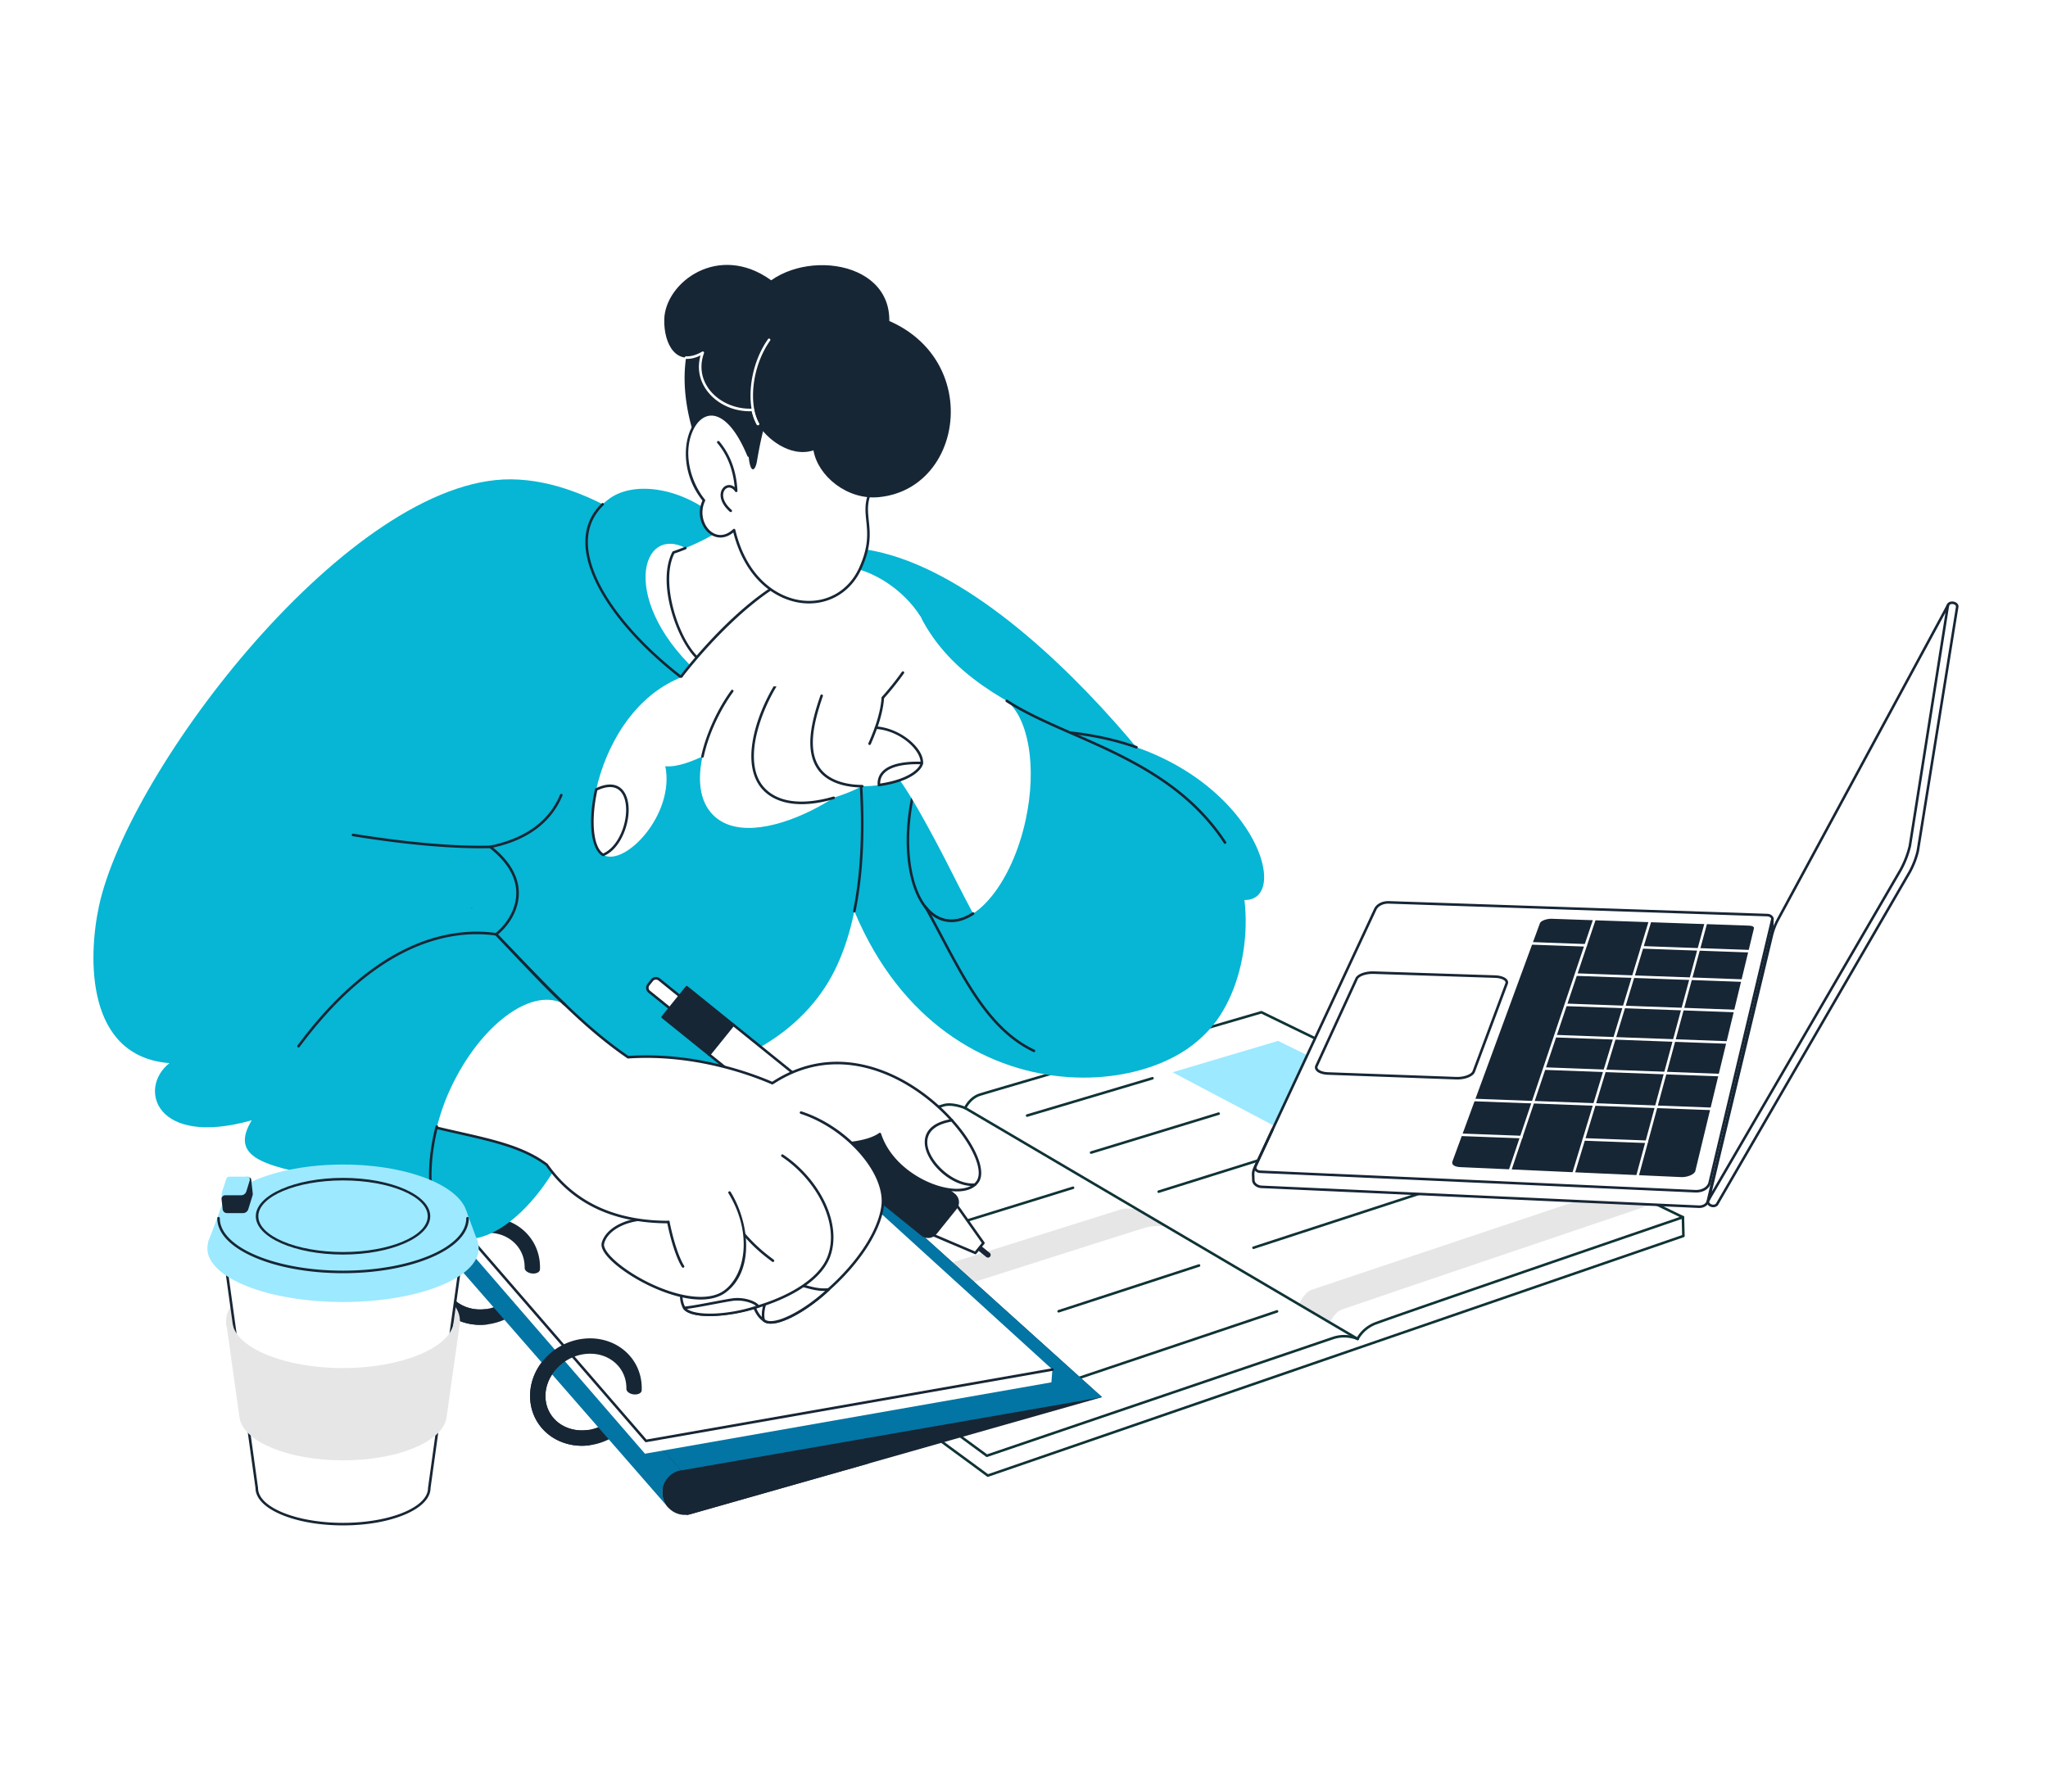<svg xmlns="http://www.w3.org/2000/svg" viewBox="0 0 1600 1400" width="1600" height="1400"><path fill="#FFF" d="M0 0h1600v1400H0z"/><g transform="translate(494.0 790.0) rotate(0.0 411.0 182.0) scale(0.999 0.998)"><svg width="822.988" height="364.789" viewBox="0 0 822.988 364.789"><path d="m1 159.909 277.025 203.88 277.236-95.622 266.727-91.998-.386-14.689L1 144.927z" fill="#fff"/><path d="M278.025 364.79a.998.998 0 0 1-.593-.195L.407 160.714a1 1 0 0 1-.407-.805v-14.981a.999.999 0 0 1 1.02-1l820.602 16.552a1 1 0 0 1 .979.973l.387 14.69a1 1 0 0 1-.673.972l-543.963 187.62a.992.992 0 0 1-.326.055zM2 159.403l276.195 203.27 542.774-187.21-.342-13.003L2 145.948z" fill="#0f3336"/><path d="M1 144.927S238.873 75.224 243.424 73.86c6.956-2.085 16.87 2.145 16.87 2.145s3.49-7.676 11.066-10.334c4.548-1.596 220.603-64.67 220.603-64.67l329.638 160.48s-234.25 80.373-241.556 83.606c-9.495 4.2-12.828 11.704-12.828 11.704s-8.667-4.184-19.06-.756c-4.79 1.58-270.88 92.224-270.88 92.224z" fill="#fff"/><path d="M521.307 229.747s3.86-9.185 9.833-11.369c4.664-1.705 241.218-80.872 241.218-80.872l27.138 13.212s-237.922 80.564-244.697 83.095c-5.641 2.107-9.358 10.15-9.358 10.15l-24.135-14.216zm-396.148 6.557s252.414-79.521 256.435-80.785c6.698-2.106 14.193.274 14.193.274l22.402 13.195s-8.617-1.669-16.829.616c-7.319 2.037-255.985 81.578-255.985 81.578l-20.215-14.878z" fill="#E6E6E6"/><g fill="#0f3336"><path d="M485.781 186.384a1.001 1.001 0 0 1-.311-1.951l211.127-68.927a1 1 0 1 1 .621 1.901l-211.127 68.927a.991.991 0 0 1-.311.05zM267.073 316.055a1 1 0 0 1-.319-1.948l237.115-79.835a1 1 0 0 1 .639 1.896l-237.115 79.835a.99.99 0 0 1-.319.052zM119.169 209.311a1 1 0 0 1-.296-1.955l225.504-69.888a1 1 0 0 1 .592 1.91l-225.504 69.888a.985.985 0 0 1-.296.045zm-46.358-33.457a1 1 0 0 1-.289-1.957l153.78-46.411a1 1 0 1 1 .579 1.914l-153.78 46.411a1.004 1.004 0 0 1-.29.043zm338.829-33.376a1.001 1.001 0 0 1-.3-1.954l101.495-31.89a1.001 1.001 0 0 1 .6 1.908l-101.495 31.89c-.1.031-.201.046-.3.046zm-78.227 93.65a1.001 1.001 0 0 1-.311-1.951l109.757-35.832a1 1 0 1 1 .621 1.901l-109.757 35.833a.991.991 0 0 1-.311.05zm25.385-124.247a1 1 0 0 1-.292-1.957l99.73-30.496a1 1 0 0 1 .585 1.913l-99.73 30.496a.997.997 0 0 1-.293.044zm-50.052-28.982a1 1 0 0 1-.285-1.959l98.009-29.203a1 1 0 0 1 .571 1.917l-98.009 29.203a1.01 1.01 0 0 1-.286.042z"/></g><path d="m422.501 48.005 82.544-24.595L641.13 90.731l-85.939 27.347z" fill="#9DE9FF"/><path d="M567.216 257.79a.993.993 0 0 1-.506-.139L259.787 76.866a.999.999 0 1 1 1.015-1.723l306.923 180.785a.999.999 0 0 1-.509 1.862z" fill="#0f3336"/><path d="M277.277 349.257c-.21 0-.418-.067-.593-.195L.407 145.733a1 1 0 0 1 .312-1.765c2.379-.697 237.922-69.718 242.418-71.066 6.075-1.82 14.053.84 16.682 1.837 1.179-2.152 4.766-7.752 11.211-10.013C275.551 63.141 482.861 2.616 491.683.04c.238-.069.495-.048.718.061l329.639 160.48a.999.999 0 0 1-.113 1.845c-2.342.804-234.292 80.396-241.476 83.574-8.999 3.98-12.288 11.125-12.32 11.197a.998.998 0 0 1-1.346.493c-.084-.04-8.456-3.961-18.313-.708-4.731 1.561-268.21 91.314-270.872 92.22a.993.993 0 0 1-.322.053zM3.219 145.319l274.229 201.823c12.958-4.414 265.753-90.527 270.395-92.058 8.829-2.912 16.372-.568 18.91.423 1.211-2.173 4.978-7.836 12.888-11.335 6.959-3.079 213.702-74.051 239.347-82.852L491.873 2.068c-10.142 2.961-215.798 63.008-220.182 64.546-7.067 2.479-10.454 9.733-10.487 9.806a1 1 0 0 1-1.302.505c-.096-.041-9.667-4.062-16.191-2.107-4.284 1.284-217.738 63.834-240.492 70.501z" fill="#0f3336"/></svg></g><g transform="translate(308.0 877.0) rotate(0.0 276.5 153.5) scale(1 1.002)"><svg width="552.976" height="306.362" viewBox="0 0 552.976 306.362"><g fill="#172635"><path d="M63.565 157.822c-8.318-.666-16.206-3.661-22.541-8.691-8.237-6.542-13.288-15.94-14.223-26.464-2.073-23.339 16.234-44.916 40.808-48.1 12.165-1.577 24.161 1.798 32.91 9.257 8.273 7.052 13.011 16.986 13.343 27.972.675 22.355-17.088 42.441-40.439 45.726a44.993 44.993 0 0 1-9.858.3zM76.249 86.28a33.984 33.984 0 0 0-7.098.189c-17.962 2.327-31.882 18.418-30.397 35.137.641 7.215 4.097 13.653 9.733 18.129 6.24 4.956 14.72 7.107 23.265 5.905 17.091-2.405 30.601-17.425 30.117-33.482-.228-7.556-3.472-14.376-9.133-19.202-4.573-3.898-10.269-6.178-16.487-6.676zm66.797 165.84c-8.318-.666-16.208-3.661-22.543-8.691-8.237-6.542-13.288-15.94-14.222-26.463-2.073-23.339 16.234-44.916 40.809-48.1 12.165-1.577 24.16 1.797 32.91 9.256 8.273 7.051 13.012 16.986 13.343 27.972.029.959.024 1.913-.014 2.862-.845 21.184-18.076 39.718-40.425 42.865a44.994 44.994 0 0 1-9.858.299zm12.684-71.543a33.993 33.993 0 0 0-7.099.19c-17.962 2.327-31.882 18.418-30.397 35.137.641 7.215 4.097 13.652 9.732 18.128 6.241 4.957 14.721 7.11 23.265 5.906 16.504-2.324 29.669-16.409 30.117-31.833.016-.548.016-1.099-.001-1.65-.228-7.556-3.472-14.376-9.134-19.202-4.57-3.897-10.265-6.178-16.483-6.676zm269.938 55.884-201.64 35.033c-8.54 1.484-14.699 9.009-14.465 17.674.307 11.388 11.262 19.436 22.221 16.326l138.06-39.18z"/><path d="M18.844 66.643 314.769 0l238.207 214.343-324.25 92.019z"/></g><path d="M15.349 30.775 314.769 0l238.207 214.343-328.948 57.152z" fill="#0275a4"/><path d="m4.547 60.716 209.514 239.689v.003a17.313 17.313 0 0 1-4.498-11.24c-.234-8.665 5.925-16.19 14.465-17.674L15.349 30.775C6.295 31.878-.384 39.764.017 48.877l.04.903a17.335 17.335 0 0 0 4.53 10.987" fill="#0275a4"/><path d="m552.976 214.343-328.948 57.152" fill="#172635"/><path d="M195.879 258.446 13.921 48.694l.799-9.968 499.474 154.093-.799 9.968" fill="#fff"/><path d="M14.72 38.726 307.789 5.227l206.405 187.592-317.517 55.659z" fill="#fff"/><path d="M196.677 249.478a.999.999 0 0 1-.755-.345L13.964 39.381a1 1 0 0 1 1.511-1.311l181.587 209.325 316.959-55.561a1 1 0 1 1 .345 1.97L196.85 249.463a1.01 1.01 0 0 1-.173.015z" fill="#172635"/><path d="M193.301 208.986c0 2.146-2.829 3.576-6.187 3.208-3.22-.353-5.735-2.242-5.734-4.231 0 0-.014-.956-.03-1.508-.228-7.556-3.472-14.376-9.134-19.202-4.572-3.897-10.267-6.178-16.485-6.676a33.993 33.993 0 0 0-7.099.19c-17.962 2.327-31.882 18.418-30.397 35.137.641 7.215 4.097 13.652 9.732 18.128 6.241 4.957 14.721 7.11 23.265 5.906l1.673 11.882a44.997 44.997 0 0 1-9.858.3c-8.318-.666-16.208-3.661-22.543-8.691-8.237-6.542-13.288-15.94-14.222-26.463-2.073-23.339 16.234-44.916 40.809-48.1 12.165-1.577 24.16 1.797 32.91 9.256 8.273 7.051 13.012 16.986 13.343 27.972.029.959.024 1.913-.014 2.862zm20.76 91.419v.003a17.313 17.313 0 0 1-4.498-11.24c-.234-8.665 5.925-16.19 14.465-17.674M113.821 114.687c0 2.146-2.829 3.576-6.187 3.208-3.22-.353-5.735-2.242-5.734-4.231 0 0-.014-.956-.03-1.508-.228-7.556-3.472-14.376-9.134-19.202-4.572-3.897-10.267-6.178-16.485-6.676a33.993 33.993 0 0 0-7.099.19c-17.962 2.327-31.882 18.418-30.397 35.137.641 7.215 4.097 13.652 9.732 18.128 6.241 4.957 14.721 7.11 23.265 5.906l1.673 11.882a44.997 44.997 0 0 1-9.858.3c-8.318-.666-16.208-3.661-22.543-8.691-8.237-6.542-13.288-15.94-14.222-26.463-2.073-23.339 16.234-44.916 40.809-48.1 12.165-1.577 24.16 1.797 32.91 9.256 8.273 7.051 13.012 16.986 13.343 27.972.029.959.024 1.913-.014 2.862z" fill="#172635"/></svg></g><g transform="translate(73.0 207.0) rotate(0.0 457.5 413.5) scale(0.999 1)"><svg width="915.53" height="827.366" viewBox="0 0 915.53 827.366"><path d="M794.464 628.063c-6.905 0-13.932-.569-21-1.727-34.845-5.706-65.646-24.752-84.506-52.256-22.469-32.766-33.478-57.601-42.324-77.556-7.797-17.588-13.956-31.48-24.937-45.268-28.239-35.454-45.999-50.894-51.834-55.967-22.006-19.131-39.053-45.703-48-74.821-8.827-28.726-8.89-56.733-.178-78.862a1 1 0 0 1 .442-.507c33.338-18.636 68.829-22.614 102.636-11.504 35.636 11.711 65.745 39.738 82.608 76.894 11.908 26.237 24.235 46.274 37.685 61.255 10.083 11.23 25.104 19.262 42.496 28.562 22.692 12.133 48.412 25.886 72.63 51.249 24.413 25.565 36.862 59.196 34.154 92.268-2.285 27.911-15.429 52.822-36.06 68.347-17.272 12.996-39.783 19.892-63.812 19.893zm-271.05-385.392c-8.416 21.658-8.291 49.059.359 77.21 8.839 28.766 25.673 55.01 47.401 73.898 5.87 5.104 23.734 20.634 52.087 56.231 11.141 13.988 17.656 28.685 25.201 45.703 8.813 19.88 19.781 44.622 42.146 77.236 18.553 27.055 48.871 45.795 83.18 51.413 31.131 5.097 61.485-1.387 83.284-17.79 20.176-15.182 33.031-39.571 35.27-66.913 2.661-32.503-9.588-65.571-33.607-90.724-23.998-25.131-49.567-38.803-72.127-50.866-17.558-9.389-32.722-17.497-43.041-28.989-13.589-15.135-26.025-35.338-38.018-61.765-16.632-36.648-46.305-64.283-81.411-75.82-33.157-10.894-67.979-7.03-100.724 11.176z" fill="#172635"/><path d="M859.652 609.551c44.849-34.402 45.784-97.848 10.406-158.345-35.356-60.462-224.702-302.483-347.445-209.233-9.639 24.485 37.911 85.323 48.297 168.356 29.71 237.541 218.81 252.863 288.742 199.222z" fill="#06B6D4"/><ellipse cx="684.995" cy="423.833" fill="#06B6D4" rx="90.234" ry="45.128" transform="matrix(.21 -.978 .978 .21 126.887 1004.667)"/><path d="M670.968 513.577c-1.724 0-3.43-.179-5.113-.54-12.176-2.612-21.556-14.425-26.414-33.263-4.796-18.599-4.635-41.903.453-65.618a1.001 1.001 0 0 1 1.956.42c-5.024 23.417-5.192 46.395-.472 64.699 4.659 18.066 13.501 29.362 24.897 31.808 11.398 2.445 24.094-4.229 35.755-18.793 11.814-14.757 21.088-35.78 26.112-59.198a1 1 0 1 1 1.956.42c-5.089 23.715-14.502 45.033-26.507 60.027-10.479 13.086-21.879 20.038-32.623 20.038z" fill="#172635"/><path d="M884.945 451.403c-57.941-88.304-191.17-84.177-238.297-176.833-32.458-23.111-59.75 52.515-45.745 92.499 26.751 27.581 37.989 46.42 57.883 83.548 24.183 45.133 45.673 98.033 87.127 133.285 35.53 30.215 93.386 45.743 123.695 12.809 30.819-33.486 41.938-104.768 15.337-145.308z" fill="#fff"/><ellipse cx="323.88" cy="667.639" fill="#06B6D4" rx="100.369" ry="50.646" transform="matrix(.428 -.904 .904 .428 -418.136 674.894)"/><path d="M763.529 365.492c142.284 14.726 180.582 139.577 131.963 130.342z" fill="#06B6D4"/><path d="M815.645 377.923a1.01 1.01 0 0 1-.331-.057c-16.17-5.662-33.628-9.491-51.888-11.38a1.001 1.001 0 0 1 .206-1.99c18.415 1.906 36.026 5.769 52.344 11.482a1 1 0 0 1-.331 1.945z" fill="#172635"/><path d="m710.242 337.973.028.014-.029-.02.001.006z" fill="#88cd9a"/><path d="M884.945 451.403c-44.037-67.113-123.831-80.265-170.698-110.735 17.011 13.804 23.711 51.433 14.872 92.632-10.455 48.726-38.686 83.988-63.055 78.759-5.747-1.233-10.754-4.63-14.932-9.707l-.021.006c24.933 44.723 44.564 93 84.438 111.829 42.174 19.916 107.081 15.716 137.39-17.219 30.818-33.486 38.607-105.025 12.006-145.565z" fill="#06B6D4"/><path d="M884.946 452.403a1 1 0 0 1-.837-.451c-7.343-11.191-16.217-21.598-26.375-30.931-27.654-25.408-61.989-40.448-92.282-53.718-19.03-8.336-37.005-16.21-51.75-25.797a1 1 0 1 1 1.091-1.676c14.607 9.497 32.509 17.339 51.462 25.642 30.436 13.333 64.933 28.444 92.833 54.078 10.28 9.444 19.261 19.977 26.695 31.306a1 1 0 0 1-.837 1.547zM735.547 615.187a.997.997 0 0 1-.426-.096c-33.517-15.828-52.565-51.722-72.731-89.723-3.931-7.407-7.995-15.066-12.153-22.523a.999.999 0 0 1 .601-1.449 1 1 0 0 1 1.25.662c4.131 7.417 8.166 15.019 12.069 22.374 20.006 37.699 38.903 73.308 71.819 88.852a1 1 0 0 1-.429 1.903zm-583.471-3.294c-15.299 0-29.801-3.719-42.418-11.059C88.123 588.307 73 566.142 67.075 538.42c-7.523-35.201.898-73.123 23.104-104.041 21.037-29.291 44.962-46.92 66.071-62.473 16.183-11.924 30.159-22.222 38.844-35.112 11.582-17.191 21.439-39.398 30.133-67.891 11.423-37.434 25.209-63.18 42.146-78.708 15.937-14.613 34.921-20.884 59.73-19.728 19.013.884 49.845 8.171 88.754 37.864 23.227 17.726 38.552 35.316 38.704 35.492a.97.97 0 0 1 .148.228c2.433 5.154-10.724 19.468-38.321 48.77-13.526 14.362-28.856 30.64-43.735 47.818-2.118 2.445-5.259 5.02-9.235 8.28-10.732 8.799-26.951 22.097-42.979 49.122-9.323 15.72-14.048 31.017-20.029 50.384-6.713 21.735-15.067 48.786-33.389 85.233-17.912 35.632-49.836 63.219-85.397 73.795-9.983 2.968-19.923 4.44-29.548 4.44zM321.58 172.336c-45.935 0-73.523 28.604-94.44 97.15-8.753 28.685-18.693 51.066-30.387 68.424-8.878 13.178-22.983 23.571-39.316 35.605-20.99 15.466-44.78 32.995-65.633 62.03-21.878 30.461-30.178 67.806-22.772 102.457 5.806 27.164 20.591 48.864 41.633 61.104 20.073 11.676 45.072 13.959 70.391 6.429 35.042-10.422 66.512-37.628 84.18-72.776 18.247-36.298 26.574-63.261 33.265-84.925 5.782-18.721 10.776-34.89 20.22-50.814 16.208-27.327 32.59-40.759 43.431-49.647 3.902-3.2 6.985-5.727 8.991-8.043l.756.655-.756-.655c14.906-17.209 30.251-33.503 43.79-47.879 20.356-21.615 39.593-42.041 38.014-46.435-2.849-3.231-62.209-69.586-125.937-72.55-1.836-.087-3.651-.13-5.43-.13z" fill="#172635"/><path d="M571.734 565.052c-60.711 91.638-216.181 85.066-269.506 60.432-72.916-121.319-35.478-253.084 59.405-390.286l221.038 54.496s48.346 185.875-10.937 275.358z" fill="#06B6D4"/><path d="M595.047 506.021a1 1 0 0 1-.981-1.201c18.959-92.518-12.049-213.662-12.364-214.875a1 1 0 0 1 1.935-.503c.317 1.217 31.441 122.801 12.388 215.779a.998.998 0 0 1-.978.8z" fill="#172635"/><path d="M236.683 445.31c107.551 101.801 138.751 152.872 208.629 190.379 28.513 27.832-33.392 89.708-75.228 83.033-43.746-57.982-131.142-17.885-269.105-123.563-50.807-38.917 45.188-235.525 135.704-149.849z" fill="#fff"/><path d="M701.188 774.948a2.093 2.093 0 0 1-2.943.316l-13.437-10.834a2.093 2.093 0 0 1 2.627-3.259l13.437 10.834a2.092 2.092 0 0 1 .316 2.943z" fill="#172635"/><path d="m695.974 764.332-6.267 7.772-33.672-14.304 18.82-23.342z" fill="#fff"/><path d="M689.707 773.103a.999.999 0 0 1-.391-.08l-33.672-14.303a1 1 0 0 1-.388-1.548l18.82-23.342a.956.956 0 0 1 .81-.372 1 1 0 0 1 .785.422l21.118 29.873c.258.365.242.857-.038 1.205l-6.266 7.772a.994.994 0 0 1-.778.373zm-32.062-15.706 31.758 13.49 5.318-6.596-19.918-28.175z" fill="#172635"/><path d="m481.518 617.068 18.821-23.343L675.393 734.87l-18.82 23.343z" fill="#fff"/><path d="M656.539 759.206c-.227 0-.449-.078-.628-.222l-175.049-141.14a1 1 0 0 1-.151-1.406l18.82-23.342a.998.998 0 0 1 1.406-.15l175.049 141.139a1 1 0 0 1 .151 1.406l-18.82 23.342a1.002 1.002 0 0 1-.778.373zm-173.642-142.29L656.388 756.8l17.565-21.785-173.492-139.883z" fill="#172635"/><path d="m487.325 594.577-7.756 9.619-44.92-36.218a3.958 3.958 0 0 1-.597-5.565l2.788-3.457a3.958 3.958 0 0 1 5.565-.597z" fill="#fff"/><path d="M479.569 605.196c-.227 0-.449-.078-.628-.222l-44.92-36.218a4.964 4.964 0 0 1-.748-6.971l2.788-3.458a4.964 4.964 0 0 1 6.971-.748l44.92 36.218a1 1 0 0 1 .151 1.406l-7.756 9.619a1.002 1.002 0 0 1-.778.374zm-39.645-46.713a2.95 2.95 0 0 0-2.305 1.1l-2.787 3.457a2.962 2.962 0 0 0 .446 4.159l44.141 35.59 6.5-8.062-44.141-35.591a2.95 2.95 0 0 0-1.854-.653z" fill="#172635"/><path d="m445.167 587.763 18.82-23.343 36.351 29.31-18.82 23.342z" fill="#06B6D4"/><path d="m500.938 592.947-36.349-29.308a.998.998 0 0 0-1.406.15l-18.82 23.342a.998.998 0 0 0 .151 1.406l36.349 29.308a.995.995 0 0 0 .734.216.999.999 0 0 0 .672-.366l18.82-23.342a1 1 0 0 0-.151-1.406zm174.053 144.932-15.584 19.328a8.573 8.573 0 0 1-12.055 1.293l-81.202-65.472a8.573 8.573 0 0 1-1.293-12.055l15.584-19.328a8.572 8.572 0 0 1 12.054-1.293l81.202 65.472a8.572 8.572 0 0 1 1.294 12.055z" fill="#172635"/><path d="M525.211 643.476c35.56-26.613 72.595-23.144 102.832-8.175 17.104 8.467 32.054 20.687 43.258 33.119-3.867 22.087 15.233 47.337 18.042 50.311-14.881 13.028-63.101-4.891-74.339-39.549-15.186 10.965-55.289 7.604-55.289 7.604s-57.167-24.156-34.504-43.31z" fill="#fff"/><path d="M675.307 724.004c-4.078 0-8.631-.663-13.494-2.004-18.221-5.025-39.713-19.684-47.335-41.254-6.616 4.205-17.628 6.676-32.769 7.349-11.85.525-21.977-.304-22.078-.312a.99.99 0 0 1-.306-.076c-1.542-.651-37.78-16.142-40.291-32.645-.686-4.513 1.174-8.668 5.53-12.35l.046-.037c39.678-29.694 78.388-20.888 103.875-8.27 15.724 7.784 31.193 19.626 43.558 33.346a1 1 0 0 1 .242.842c-3.688 21.066 14.318 45.781 17.784 49.452a.998.998 0 0 1-.068 1.439c-3.422 2.996-8.512 4.52-14.694 4.52zm-60.303-45.822a1 1 0 0 1 .951.691c6.987 21.549 28.333 36.219 46.389 41.198 10.849 2.992 20.29 2.43 25.564-1.469-1.958-2.365-6.735-8.768-10.987-17.418-4.105-8.352-8.563-20.711-6.687-32.452-12.145-13.385-27.269-24.927-42.636-32.535-24.979-12.366-62.908-21.006-101.765 8.062-3.825 3.241-5.403 6.677-4.821 10.502 2.266 14.905 36.406 29.943 38.945 31.042 2.769.212 40.225 2.848 54.46-7.43.174-.126.38-.191.587-.191z" fill="#172635"/><path d="M418.103 619.158c56.125-3.857 106.241 15.867 126.419 26.82 29.787 16.17-3.527 102.097-83.879 102.563-22.165.128-74.5.001-106.146-45.385-6.954-9.972 11.513-80.419 63.606-83.998zm273.692 96.658a12.266 12.266 0 0 1-2.452 2.915c-26.186 2.018-60.885-43.308-18.042-50.311 17.114 19.029 25.657 38.79 20.494 47.396z" fill="#fff"/><path d="M687.551 719.8c-17.193 0-35.588-17.732-37.304-32.023-.744-6.2.98-17.088 20.892-20.343a.998.998 0 0 1 .905.318c17.572 19.538 26.047 39.515 20.608 48.58a13.309 13.309 0 0 1-2.65 3.152 1.002 1.002 0 0 1-.583.246c-.619.046-1.243.07-1.868.07zm-16.627-50.302c-13.18 2.294-19.813 8.688-18.691 18.04 1.633 13.602 20.361 31.213 36.697 30.22a11.262 11.262 0 0 0 2.008-2.456c4.875-8.127-3.535-27.337-20.014-45.804zm20.871 46.318h.01z" fill="#172635"/><path d="M548.302 739.511c-16.535-10.177-44.327-27.253-39.149-49.556 5.809-25.018 20.087-35.331 44.22-27.531 35.101 11.344 67.714 46.897 63.728 73.604-3.323 22.261-22.159 46.766-42.184 64.566-25.825 12.548-41.189 18.186-50.505 24.237-17.213-11.687-14.447-63.284 23.89-85.32z" fill="#fff"/><path d="M529.67 827.349c-2.4 0-4.404-.547-5.885-1.738-7.027-4.767-10.955-15.798-10.444-29.46.683-18.254 9.743-42.524 33.025-56.657-11.055-6.817-26.695-16.762-34.264-29.112a1 1 0 1 1 1.705-1.045c7.648 12.478 24.086 22.594 34.964 29.289.3.185.509.531.503.884s-.168.693-.474.869c-23.637 13.586-32.783 37.757-33.46 55.847-.478 12.775 3.213 23.42 9.633 27.779 6.688 5.372 30.135-6.156 49.259-24.138 23.348-20.755 38.997-44.668 41.88-63.985 1.828-12.247-4.356-27.466-16.967-41.754-12.445-14.101-29.24-25.309-46.08-30.751a1 1 0 0 1 .615-1.903c37.052 11.975 68.354 48.28 64.409 74.704-2.95 19.767-18.842 44.128-42.509 65.167-15.012 14.116-34.733 26.002-45.91 26.004z" fill="#172635"/><path d="M571.022 753.433a.993.993 0 0 1-.477-.122c-28.396-15.446-41.509-25.43-41.638-25.529a1 1 0 0 1 1.217-1.587c.128.098 13.139 10 41.376 25.359a1 1 0 0 1-.478 1.879z" fill="#172635"/><path d="M574.917 800.595c-15.685 1.696-26.537-9.004-38.904-2.46-12.171 6.44-13.614 23.404-11.602 26.697 7.709 6.197 32.471-7.278 50.506-24.237z" fill="#fff"/><path d="M529.669 827.349c-2.399 0-4.404-.548-5.884-1.738a.999.999 0 0 1-.227-.258c-1.255-2.054-1.178-7.336.18-12.286 1.147-4.18 4.206-11.793 11.807-15.816 7.31-3.869 14.106-2.003 21.302-.028 5.552 1.523 11.292 3.099 17.962 2.377a.999.999 0 0 1 .793 1.722c-15.032 14.137-34.755 26.027-45.933 26.027zm-4.482-3.182c6.572 4.856 28.407-5.643 46.978-22.396-5.885.111-11.133-1.326-15.846-2.619-7.098-1.949-13.228-3.631-19.837-.133-6.937 3.67-9.753 10.708-10.814 14.578-1.355 4.935-1.155 9.192-.481 10.57z" fill="#172635"/><path d="M507.702 756.201c-11.553-13.253-24.035-31.083-15.605-46.497 11.508-21.042 26.94-26.731 46.686-13.654 27.421 18.159 46.213 52.979 36.259 79.041-14.327 37.511-102.123 54.867-112.998 39.958-.228-.313-.427-.779-.586-1.121-7.859-16.869 10.65-49.133 46.244-57.727z" fill="#fff"/><path d="M481.406 821.373c-10.215 0-17.43-1.98-20.17-5.736-.254-.349-.454-.785-.615-1.135l-.071-.153c-3.093-6.638-2.323-15.723 2.11-24.924 6.023-12.501 20.499-27.783 43.225-33.795-6.843-7.978-15.493-19.419-17.233-30.916a1 1 0 0 1 1.977-.3c1.753 11.584 11.013 23.314 17.826 31.129a.999.999 0 0 1-.519 1.629c-22.96 5.543-37.512 20.743-43.474 33.119-4.172 8.659-4.937 17.12-2.098 23.212l.076.165c.123.269.277.604.412.79 3.372 4.623 15.734 6.125 32.26 3.919 16.12-2.152 33.388-7.401 47.376-14.402 11.534-5.772 26.383-15.532 31.619-29.243 4.575-11.979 3.126-26.786-4.08-41.691-6.826-14.118-18.415-27.297-31.797-36.158a1 1 0 0 1 1.105-1.668c13.672 9.054 25.516 22.524 32.493 36.956 7.449 15.407 8.922 30.776 4.148 43.276-5.466 14.312-20.741 24.386-32.593 30.318-14.178 7.096-31.676 12.417-48.007 14.596-5.091.679-9.784 1.012-13.97 1.012z" fill="#172635"/><path d="M519.83 813.898c-1.995-3.296-11.669-6.558-20.124-5.332-9.161 1.329-27.424 5.369-37.662 6.481 5.492 7.822 34.495 7.034 57.786-1.149z" fill="#fff"/><path d="M482.107 821.445c-9.977 0-18.036-1.77-20.882-5.822a1 1 0 0 1 .71-1.569c5.978-.649 14.922-2.344 22.813-3.839 5.665-1.073 11.015-2.087 14.813-2.638 8.967-1.302 18.888 2.112 21.123 5.804a.998.998 0 0 1-.524 1.461c-11.718 4.117-26.232 6.603-38.053 6.603zm-17.949-5.644c7.377 5.717 32.776 4.73 53.937-2.364-2.934-2.494-10.99-4.936-18.246-3.88-3.755.544-9.085 1.554-14.728 2.624-7.092 1.342-15.031 2.846-20.963 3.62zm67.252-36.636a.996.996 0 0 1-.603-.203l-.748-.565c-5.341-4.028-13.411-10.115-23.12-21.549a1.001 1.001 0 0 1 1.524-1.295c9.566 11.266 17.53 17.272 22.8 21.247l.75.567a1 1 0 0 1-.603 1.798z" fill="#172635"/><path d="M398.446 764.472c3.448-13.384 26.665-23.577 51.133-16.541-1.934-11.29-1.348-22.783 7.431-29.23 16.263-11.943 30.05-10.785 40.447 6.212 16.015 26.184 17.125 61.982-3.569 77.249-27.621 20.379-99.208-23.072-95.442-37.69z" fill="#fff"/><path d="M474.85 808.502c-5.317 0-11.231-.819-17.655-2.464-13.194-3.379-27.838-10.093-40.177-18.42-13.638-9.204-20.942-17.95-19.539-23.395 2.379-9.233 13.562-16.864 27.829-18.986a1 1 0 0 1 .294 1.978c-13.482 2.006-24.006 9.041-26.186 17.507-1.13 4.384 6.394 12.919 18.721 21.238 24.313 16.408 58.917 27.381 75.159 15.398 16.486-12.163 22.439-44.649 3.31-75.923a1 1 0 0 1 1.706-1.044c15.354 25.103 18.256 62.282-3.828 78.576-4.991 3.682-11.637 5.535-19.634 5.535z" fill="#172635"/><path d="M461.089 783.638a.997.997 0 0 1-.814-.419c-.256-.36-6.337-9.116-11.675-35.085a1 1 0 0 1 1.959-.403c5.233 25.457 11.286 34.243 11.347 34.329a1 1 0 0 1-.817 1.578z" fill="#172635"/><path d="M449.579 748.932c-42.653 0-74.883-15.159-95.801-45.058-17.804-13.257-40.401-18.365-68.991-24.83-45.471-10.281-107.745-24.362-184.416-83.091-12.672-9.707-17.263-29.404-12.929-55.463 3.785-22.759 14.126-47.811 28.372-68.734 15.628-22.954 34.773-39.134 53.909-45.561 23.285-7.82 46.676-1.46 67.648 18.39 37.357 35.36 64.931 64.003 89.259 89.275 35.076 36.436 60.45 62.794 91.752 84.277 51.525-3.451 96.153 13.099 112.972 20.389a1 1 0 1 1-.795 1.835c-16.723-7.248-61.15-23.723-112.387-20.205a1.014 1.014 0 0 1-.634-.172c-31.604-21.635-57.083-48.104-92.349-84.737-24.313-25.256-51.869-53.882-89.193-89.21-20.692-19.586-42.776-25.624-65.636-17.946-18.725 6.289-37.509 22.196-52.892 44.791-14.088 20.692-24.313 45.454-28.052 67.937-4.207 25.295.116 44.312 12.172 53.547 76.323 58.463 138.351 72.488 183.641 82.729 28.891 6.532 51.711 11.692 69.876 25.274.085.064.16.141.221.229 20.519 29.418 52.23 44.335 94.253 44.335a1 1 0 0 1 0 1.999z" fill="#172635"/><path d="M275.884 745.717c.105.11.213.218.317.329l-.008-.029c-.101-.102-.209-.195-.309-.3z" fill="#88cd9a"/><path d="M279.675 642.648c22.835-48.267 61.843-77.698 87.128-65.737.528.25 1.031.539 1.539.821.034.01.068.016.102.026-11.614-10.016-39.138-39.677-53.565-54.652 5.393-16.855-2.778-23.493-20.011-20.575 35.36-9.821 38.424-33.046 15.446-47.745 87.989-17.945 53.904-105.936 61.584-114.804 40.661-46.946 85.272-107.731 81.722-115.252 0 0-60.591-56.537-126.845-57.162C201.104 166.385 27.292 394.039 4.314 501.122c-8.665 40.377-10.341 117.543 55.149 122.637-24.894 19.516-11.106 65.989 64.34 44.661-33.207 54.384 95.718 28.327 151.483 86.299-16.91-18.076-15.555-69.914 4.389-112.071z" fill="#06B6D4"/><path d="M275.635 755.719a.995.995 0 0 1-.742-.33c-13.315-14.727-16.268-47.811-7.349-82.323a1 1 0 0 1 1.937.5c-8.758 33.89-5.987 66.233 6.896 80.482a1 1 0 0 1-.742 1.671zm92.808-176.961a.998.998 0 0 1-.653-.243c-8.899-7.675-27.009-26.739-41.56-42.058-4.502-4.739-8.655-9.111-12.072-12.658a1 1 0 0 1 .104-1.482c7.559-5.917 16.389-17.685 16.401-31.374.01-12.532-7.044-24.433-20.967-35.372a1 1 0 0 1 .418-1.767c27.635-5.636 46.077-19.035 54.814-39.824a1 1 0 1 1 1.843.774c-8.787 20.91-27.013 34.552-54.19 40.57 13.338 10.979 20.093 22.954 20.082 35.619-.012 13.894-8.274 25.619-16.306 32.255 3.269 3.4 7.146 7.482 11.324 11.88 14.521 15.287 32.592 34.311 41.416 41.92a1 1 0 0 1 .104 1.41.99.99 0 0 1-.758.35z" fill="#172635"/><path d="M508.52 332.601c50.441-125.37-65.209-179.004-105.009-149.947-45.98 33.569 3.971 103.991 70.817 150.35z" fill="#06B6D4"/><path d="m462.312 220.843 54.857 42.706-33.196 64.646c-73.428-57.928-58.481-125.141-21.661-107.352" fill="#fff"/><path d="M474.327 334.004c-.204 0-.402-.062-.57-.178-51.391-35.641-86.287-80.035-88.903-113.1-1.084-13.709 3.19-25.285 12.706-34.406a1 1 0 1 1 1.384 1.444c-9.061 8.686-13.131 19.723-12.096 32.805 2.566 32.435 37.012 76.151 87.786 111.432l33.873-.399c.525.001 1.005.436 1.012.988a1.001 1.001 0 0 1-.988 1.012l-34.193.403-.011-.001z" fill="#172635"/><path d="M545.135 246.83c-24.954 16.4-47.876 42.504-59.771 63.149-15.546 12.948-47.881-54.384-31.744-85.248 13.565-4.531 34.417-13.959 48.262-25.649z" fill="#fff"/><path d="M481.009 312.626c-2.143 0-4.751-.884-7.847-3.383-7.993-6.451-16.24-21.352-21.008-37.96-5.407-18.833-5.195-35.969.58-47.016.12-.229.324-.403.569-.485a160.608 160.608 0 0 0 9.216-3.415 1 1 0 0 1 .749 1.855 164.033 164.033 0 0 1-8.944 3.327c-11.767 23.283 4.283 69.376 20.094 82.137 4.089 3.301 7.557 3.813 10.306 1.523a1 1 0 0 1 1.28 1.537c-1.224 1.021-2.883 1.88-4.995 1.88z" fill="#172635"/><path d="M507.536 316.87c-43.825-5.657-74.212 15.467-93.083 43.227-10.649 15.665-17.638 33.629-21.269 49.847 8.848 18.685 8.183 37.726 5.431 51.093 16.791 9.553 56.29-31.478 48.602-69.305 18.52 2.069 51.617-20.462 51.617-20.462s37.706-48.895 8.702-54.4z" fill="#fff"/><path d="M393.185 409.944c33.975-16.372 29.246 41.083 5.431 51.093-8.679-4.938-10.947-26.237-5.431-51.093z" fill="#fff"/><path d="M398.616 462.037a.995.995 0 0 1-.494-.131c-9.145-5.203-11.576-26.659-5.913-52.179a.999.999 0 0 1 .542-.684c9.799-4.722 15.693-3.001 18.912-.727 5.273 3.727 7.759 12.018 6.651 22.178-1.286 11.786-7.877 26.659-19.31 31.464a.994.994 0 0 1-.388.079zm-4.56-51.4c-5.166 23.664-3.218 44.148 4.636 49.275 10.402-4.701 16.426-18.577 17.633-29.635 1.029-9.428-1.146-17.027-5.817-20.328-3.904-2.759-9.586-2.518-16.452.688z" fill="#172635"/><path d="M499.569 333.004c-18.049 24.522-36.212 71.022-17.096 94.511 32.264 39.643 133.235-26.352 126.956-45.186s-58.237-34.778-85.982-5.293c.035-12.808 43.288-17.585 27.561-37.725-15.728-20.139-38.572-23.79-51.439-6.307z" fill="#fff"/><path d="M476.284 385.085a.999.999 0 0 1-.978-1.21c3.673-17.076 12.661-36.796 23.457-51.464a1 1 0 0 1 1.611 1.186c-8.338 11.329-18.789 30.597-23.113 50.699a1 1 0 0 1-.977.789z" fill="#172635"/><path d="M533.786 328.195c-14.254 23.104-28.576 61.345-8.538 82.345 28.786 30.167 111.763-15.662 107.661-33.042s-49.765-35.372-77.005-11.203c8.892-11.813 35.634-15.322 24.151-32.426-12.812-19.083-36.017-22.292-46.269-5.674z" fill="#fff"/><path d="M553.862 421.4c-12.25 0-22.295-3.41-29.306-10.139-9.021-8.658-12.054-22.667-8.77-40.516 2.545-13.835 8.796-29.536 17.149-43.075a1 1 0 1 1 1.702 1.05c-8.107 13.141-14.419 28.986-16.884 42.388-2.201 11.962-2.567 28.389 8.188 38.71 14.63 14.042 39.261 9.574 52.641 5.661a1 1 0 0 1 .561 1.92c-9.147 2.674-17.643 4.001-25.281 4.001z" fill="#172635"/><path d="M617.301 338.227c-.022 8.576-3.332 17.969-5.278 23.379 13.275-.417 35.509 14.232 35.781 27.651.29 14.309-61.699 29.943-80.185 4.841-11.318-15.369-4.342-39.443 1.863-57.4 16.956-14.293 34.581-11.175 47.819 1.529z" fill="#fff"/><path d="M614.267 406.445c-.961-14.349 16.774-17.882 33.537-17.188.05 2.582-6.152 13.29-33.537 17.188z" fill="#fff"/><path d="M614.267 407.445a1.004 1.004 0 0 1-.998-.933c-.287-4.287.988-7.917 3.789-10.791 7.124-7.308 22.346-7.814 30.787-7.463a1 1 0 0 1 .958.98c.054 2.801-5.625 14.101-34.396 18.197a.932.932 0 0 1-.14.01zm29.665-17.268c-8.281 0-19.8 1.153-25.442 6.941-2.15 2.206-3.244 4.951-3.26 8.174 23.242-3.536 30.114-11.917 31.352-15.077a92.263 92.263 0 0 0-2.65-.038zm-42.682 18.19h-.008c-15.794-.119-28.021-4.975-34.428-13.675-11.053-15.009-5.331-37.903 1.724-58.319a1 1 0 1 1 1.89.653c-6.885 19.925-12.507 42.217-2.003 56.48 6.024 8.18 17.685 12.747 32.833 12.861a.999.999 0 0 1-.008 2z" fill="#172635"/><path d="m647.805 390.258-.071-.002a1 1 0 0 1-.927-1.068c.647-9.198-15.043-25.098-34.858-26.584a.998.998 0 0 1-.866-1.335c1.106-3.076 4.752-13.831 5.22-23.091.028-.552.482-.993 1.049-.948a1 1 0 0 1 .948 1.049c-.432 8.548-3.469 18.266-4.908 22.45 8.682.938 17.623 4.765 24.721 10.613 7.075 5.829 11.071 12.553 10.688 17.988a.999.999 0 0 1-.996.928z" fill="#172635"/><path d="M606.97 375.167a1.002 1.002 0 0 1-.909-1.416c.023-.05 2.348-5.152 5.023-12.487a1.001 1.001 0 0 1 1.879.685c-2.704 7.415-5.059 12.583-5.083 12.634a1 1 0 0 1-.91.584z" fill="#172635"/><path d="M459.668 321.704s62.025-83.031 115.249-86.506c32.054-2.093 59.841 20.218 71.731 39.372s-29.347 63.657-29.347 63.657z" fill="#fff"/><path d="M617.301 339.227a1 1 0 0 1-.733-1.68c.079-.084 7.93-8.59 15.676-19.577a1.001 1.001 0 0 1 1.635 1.153c-7.826 11.101-15.764 19.699-15.844 19.784a.999.999 0 0 1-.734.32zm-157.633-16.523a.999.999 0 0 1-.801-1.599c.156-.208 15.81-21.067 37.776-42.074 20.338-19.45 50.416-43.016 78.209-44.831a1 1 0 0 1 .13 1.996c-52.152 3.405-113.895 85.279-114.513 86.106a.997.997 0 0 1-.801.402zm4.6-255.091c-10.449 53.686 24.371 107.372 24.371 107.372 26.658-7.959 45.712-38.053 61.957-76.327 0 .001-75.879-84.731-86.328-31.045z" fill="#172635"/><path d="M617.159 135.989c1.92 18.42-7.862 35.18-10.919 44.917-5.382 17.144 6.592 28.143-6.816 56.785-19.372 41.38-82.906 34.414-98.434-30.46-14.962 14.171-31.865-5.863-23.558-23.225-33.891-41.561 4.908-107.12 34.902-35.013 4.698-96.067 99.042-68.499 104.825-13.004z" fill="#fff"/><g fill="#172635"><path d="M559.603 264.553a48.51 48.51 0 0 1-4.921-.252c-20.063-2.042-44.694-17.644-54.268-55.229-5.889 4.825-12.613 5.299-18.251 1.193-6.5-4.733-10.689-15.424-5.9-26.115-6.938-8.688-11.288-19.013-12.592-29.901-1.157-9.66.249-19.379 3.857-26.667 3.822-7.719 9.716-12.036 16.172-11.813 9.739.319 19.57 10.583 27.901 29.021 2.959-37.075 20.671-59.498 47.886-60.246 13.194-.354 27.128 4.779 38.234 14.106 11.698 9.824 18.954 23.047 20.432 37.236 1.49 14.292-3.947 27.613-7.917 37.339-1.25 3.062-2.329 5.707-3.043 7.98-2.08 6.627-1.502 12.198-.832 18.648 1.011 9.735 2.156 20.769-6.033 38.261-7.78 16.623-23.104 26.438-40.725 26.439zm-58.613-58.322a1.002 1.002 0 0 1 .973.768c9.031 37.729 33.259 53.312 52.923 55.313 18.787 1.917 35.506-7.684 43.633-25.044 7.954-16.991 6.839-27.731 5.855-37.207-.664-6.394-1.291-12.433.913-19.454.739-2.354 1.833-5.034 3.1-8.138 3.889-9.53 9.216-22.582 7.779-36.376-1.425-13.669-8.431-26.423-19.729-35.912-10.737-9.016-24.179-13.996-36.893-13.638-27.057.744-44.332 24.107-46.21 62.499a1.001 1.001 0 0 1-1.922.336c-11.264-27.08-22.237-31.428-27.775-31.609-5.643-.17-10.855 3.716-14.314 10.701-8.901 17.977-2.267 41.229 8.885 54.905.245.3.294.714.127 1.063-4.568 9.546-1.042 19.807 5.006 24.21 5.282 3.846 11.464 3.065 16.962-2.143a.996.996 0 0 1 .687-.274z"/><path d="M498.391 193.178a.999.999 0 0 1-.657-.246c-5.728-4.995-8.311-10.866-6.91-15.705.806-2.784 2.87-4.754 5.386-5.144 1.833-.284 3.654.293 5.241 1.613-1.235-13.733-5.795-25.328-13.575-34.501a1.001 1.001 0 0 1 1.525-1.294c8.614 10.157 13.411 23.146 14.257 38.605a1 1 0 0 1-1.83.609c-1.491-2.233-3.426-3.346-5.313-3.056-1.739.269-3.184 1.695-3.771 3.723-1.179 4.072 1.177 9.172 6.303 13.641a1 1 0 0 1-.656 1.755zm13.942-44.185c1.306 14.969 5.185 11.965 6.433 5.048 1.293-7.163 3.902-23.098 7.899-33.693 7.221-10.823-10.993-32.211-14.255-9.031-2.804 19.924-.981 27.307-.077 37.676z"/><path d="M574.917 34.244c-55.508.79-68.462 66.702-55.289 90.05 6.056 10.734 24.87 26.62 43.454 20.64 3.404 19.924 26.297 38.973 51.148 36.552 77.469-7.549 84.315-144.561-39.313-147.242z"/><path d="M530.034 12.031c-41.395-29.872-82.97 1.828-83.636 30.561-.445 19.226 9.445 38.298 30.128 26.043-10.055 27.44 19.124 50.553 47.014 43.404 0 0 65.112 27.395 93.761-44.899 25.329-63.917-49.902-81.534-87.267-55.109z"/></g><path d="M513.081 114.353c-13.244 0-25.813-6.005-33.263-16.036-6.072-8.174-7.819-17.889-5.024-27.599-3.929 1.956-7.75 2.87-11.385 2.715-.552-.023-.98-.489-.957-1.041s.487-.97 1.041-.957c3.927.159 8.144-1.066 12.524-3.661a1 1 0 0 1 1.449 1.204c-3.611 9.853-2.205 19.848 3.958 28.146 7.415 9.982 20.789 15.94 34.086 15.158a1 1 0 1 1 .116 1.997c-.85.05-1.7.074-2.545.074z" fill="#fff"/><path d="M670.994 513.582c-1.731 0-3.445-.182-5.139-.545-6.195-1.329-11.668-5.025-16.269-10.985a.999.999 0 1 1 1.583-1.221c4.304 5.575 9.386 9.024 15.105 10.251 6.722 1.441 13.837-.25 21.147-5.033a1 1 0 0 1 1.094 1.674c-5.959 3.898-11.832 5.859-17.521 5.859zm-368.235-57.711c-27.353 0-60.915-3.164-99.93-9.425a1 1 0 1 1 .317-1.975c42.575 6.833 78.624 9.958 107.145 9.315.532-.044 1.01.424 1.022.977a1 1 0 0 1-.977 1.022c-2.468.058-4.997.086-7.577.086z" fill="#172635"/><path d="M519.629 125.294a1 1 0 0 1-.872-.509c-1.861-3.298-3.268-7.097-4.181-11.289a1 1 0 0 1 1.954-.426c.871 3.997 2.206 7.608 3.968 10.732a1 1 0 0 1-.869 1.492z" fill="#fff"/><path d="M519.629 125.294a1 1 0 0 1-.872-.509c-8.205-14.543-6.631-44.854 8.791-66.795a1 1 0 1 1 1.636 1.151c-14.988 21.324-16.591 50.65-8.686 64.663a1 1 0 0 1-.869 1.49z" fill="#fff"/><path d="M160.388 611.55a1 1 0 0 1-.802-1.596c27.053-36.404 55.973-62.041 85.955-76.198 23.037-10.878 47.064-14.903 69.481-11.639a1 1 0 1 1-.289 1.98c-22.028-3.208-45.659.759-68.339 11.468-29.682 14.015-58.348 39.444-85.203 75.583a.998.998 0 0 1-.803.402z" fill="#172635"/></svg></g><g transform="translate(162.0 910.0) rotate(0.0 106.0 141.0) scale(0.996 0.995)"><svg width="212.835" height="283.405" viewBox="0 0 212.835 283.405"><path d="M14.7 122.925c0 22.328 41.063 40.428 91.717 40.428s91.717-18.1 91.717-40.428c0-22.327-41.063-40.427-91.717-40.427S14.7 100.598 14.7 122.925z" fill="#e6e6e6"/><path d="m9.711 44.644 29.056 209.417c0 15.654 30.288 28.344 67.651 28.344 37.362 0 67.651-12.69 67.651-28.344l29.055-209.417H9.711z" fill="#fff"/><path d="M106.417 283.405c-18.2 0-35.326-2.976-48.223-8.379-13.135-5.503-20.385-12.921-20.428-20.894L8.72 44.782a.999.999 0 0 1 .99-1.137h193.413a1 1 0 0 1 .99 1.137l-29.046 209.35c-.042 7.973-7.293 15.391-20.428 20.894-12.896 5.404-30.022 8.379-48.222 8.379zM10.859 45.644l28.898 208.28c.006.046.01.092.01.137 0 15.078 29.899 27.344 66.651 27.344s66.651-12.266 66.651-27.344c0-.046.003-.092.01-.137l28.897-208.28H10.859z" fill="#172635"/><g fill="#9de9ff"><ellipse cx="106.417" cy="65.789" rx="106.417" ry="42.169"/><path d="m203.241 36.665 8.8 23.968H.663l8.585-22.667z"/><ellipse cx="106.417" cy="42.169" rx="97.651" ry="42.169"/></g><path d="M106.417 85.337c-26.217 0-50.88-4.416-69.446-12.433C18.138 64.772 7.766 53.856 7.766 42.169a1 1 0 0 1 2 0c0 22.7 43.357 41.169 96.651 41.169s96.651-18.468 96.651-41.169a1 1 0 0 1 2 0c0 11.688-10.372 22.603-29.205 30.736-18.566 8.017-43.229 12.432-69.446 12.432z" fill="#172635"/><path d="M106.417 70.709c-37.728 0-68.422-13.51-68.422-30.115s30.694-30.115 68.422-30.115 68.422 13.51 68.422 30.115c.001 16.605-30.694 30.115-68.422 30.115zm0-58.23c-36.625 0-66.422 12.612-66.422 28.115s29.797 28.115 66.422 28.115 66.422-12.612 66.422-28.115c.001-15.503-29.796-28.115-66.422-28.115z" fill="#172635"/><path d="M15.141 126.906c22.944 45.902 157.156 48.597 182.753-1.036l-10.479 74.016h-.012c-3.92 18.198-38.676 32.434-80.986 32.434-42.601 0-77.532-14.434-81.052-32.811h-.023z" fill="#e6e6e6"/><path d="M14.7 122.925c0 22.328 41.063 40.428 91.717 40.428s91.717-18.1 91.717-40.428c0 0-4.875 1.143-5.085 2.222-3.766 19.377-41.696 34.717-86.632 34.717-44.489 0-82.154-14.893-86.531-33.995-.29-1.265-5.186-2.944-5.186-2.944z" fill="#e6e6e6"/><path d="m30.212 22.258 3.38-10.903c.298-.96-.341-1.859-1.321-1.859H17.27c-1.116 0-2.16.785-2.499 1.878l-3.082 9.941c-.452 1.457.518 2.821 2.005 2.821h14.019c1.116 0 2.16-.785 2.499-1.878z" fill="#9de9ff"/><path d="m11.194 27.616 1.148 10.525 23.354-14.64L34.463 12.2c-.172-1.578-1.448-2.705-3.061-2.705H30.6L12.769 17.83l-.874 2.818c-.712 2.301-.951 4.673-.701 6.968z" fill="#9de9ff"/><path d="M32.832 10.321c.47.578.649 1.395.386 2.241l-2.643 8.527c-.55 1.774-2.244 3.047-4.055 3.047H13.89c-1.583 0-2.915 1.459-2.747 3.006l.871 7.985c.192 1.758 1.613 3.014 3.411 3.014h12.623c1.81 0 3.505-1.273 4.055-3.047l3.351-10.81c.16-.516.214-1.049.157-1.564l-1.247-11.05c-.088-.787-.726-1.349-1.532-1.349z" fill="#172635"/></svg></g><g transform="translate(978.0 470.0) rotate(0.0 276.0 237.0) scale(1 0.999)"><svg width="552.094" height="474.423" viewBox="0 0 552.094 474.423"><path d="m402.764 245.316-295.606-9.935c-4.872-.164-9.131 1.981-10.724 5.401L2.061 443.324a11.25 11.25 0 0 0-1.051 5.251l.178 4.217c.112 2.664 2.972 4.95 6.388 5.106l341.475 15.515c3.556.162 6.522-1.581 7.154-4.203l50.301-212.28.199-8.657c-.105-1.564-1.87-2.887-3.941-2.957z" fill="#fff"/><path d="M349.512 474.423c-.168 0-.336-.004-.507-.012L7.53 458.897C3.615 458.719.322 456 .188 452.835l-.177-4.217a12.186 12.186 0 0 1 1.144-5.715L95.528 240.36c1.775-3.809 6.344-6.151 11.664-5.978l295.606 9.935c2.609.088 4.764 1.796 4.905 3.889l-.197 8.747a.972.972 0 0 1-.027.208l-50.302 212.28c-.718 2.981-3.833 4.982-7.665 4.982zM106.648 236.372c-4.241 0-7.944 1.907-9.307 4.832L2.968 443.747a10.207 10.207 0 0 0-.958 4.787l.177 4.217c.089 2.119 2.578 4.019 5.434 4.148l341.475 15.515c3.044.138 5.623-1.308 6.137-3.438l50.276-212.174.197-8.551c-.067-.937-1.458-1.883-2.975-1.934l-295.606-9.935c-.16-.007-.319-.01-.477-.01z" fill="#172635"/><path d="M347.071 462.326c-.254 0-.509-.005-.767-.017L6.433 447.077c-1.851-.083-3.526-1.001-4.372-2.396-.624-1.029-.706-2.211-.225-3.244l13.449-28.863a.999.999 0 1 1 1.813.845L3.65 442.282c-.253.543-.073 1.041.122 1.363.496.818 1.576 1.381 2.751 1.434l339.871 15.232c5.105.223 9.433-2.254 10.3-5.901l49.04-206.368a1.001 1.001 0 0 1 1.946.462l-49.04 206.368c-1.061 4.46-5.762 7.454-11.569 7.454z" fill="#172635"/><path d="m346.47 445.555 45.792-189.86c.284-1.179-1.217-2.024-3.746-2.113l-154.269-5.38c-3.804-.133-8.481 1.595-9.135 3.377L156.7 438.045c-.895 2.44 1.554 4.213 6.118 4.42l172.736 7.81c4.717.213 10.311-2.209 10.916-4.72z" fill="#172635"/><g fill="#fff"><path d="M299.249 457.94a1 1 0 0 1-.966-1.261l56.818-210.428a1 1 0 0 1 1.931.521L300.214 457.2a1 1 0 0 1-.965.74zm-48.963-6.149a1 1 0 0 1-.958-1.29l61.708-203.688a1 1 0 0 1 1.914.58l-61.708 203.688a1 1 0 0 1-.956.71zm-48.464-6.086a1.001 1.001 0 0 1-.949-1.319l66.656-198.488a1.001 1.001 0 0 1 1.896.637L202.77 445.022c-.14.418-.53.683-.948.683z"/><path d="M364.893 398.101h-.038l-191.256-7.142a1 1 0 1 1 .075-1.999l191.256 7.142a1 1 0 0 1-.037 1.999zm2.486-26.567h-.038l-138.399-5.125a1 1 0 0 1 .074-1.999l138.399 5.125a1 1 0 0 1-.036 1.999zm11.104-25.314h-.037L237.1 341.026a1 1 0 0 1 .073-1.999l141.345 5.193a1 1 0 0 1-.035 2zm1.313-24.79h-.037l-134.088-4.888a1 1 0 0 1 .073-1.999l134.088 4.888a1 1 0 0 1-.036 1.999zm7.638-23.718h-.037l-133.786-4.84a1 1 0 0 1 .072-1.999l133.786 4.84a1 1 0 0 1-.035 1.999zm.526-23.176h-.037l-83.07-2.983a1 1 0 1 1 .072-1.999l83.07 2.983a1 1 0 0 1-.035 1.999zm-127.123-4.565h-.037L98.693 264.15a1 1 0 1 1 .072-1.999l162.108 5.821a1 1 0 0 1-.036 1.999zm47.677 153.655h-.038l-49.135-1.851a1 1 0 0 1 .075-1.999l49.135 1.851a1 1 0 0 1-.037 1.999zm-97.868-3.686h-.038l-46.296-1.743a1 1 0 0 1-.962-1.037.995.995 0 0 1 1.037-.962l46.296 1.743a1 1 0 0 1-.037 1.999z"/></g><path d="M160.447 373.912c-.318 0-.636-.005-.957-.017l-99.927-3.651c-4.71-.172-8.341-1.604-9.711-3.829-.694-1.127-.764-2.372-.201-3.597l31.319-68.224c1.451-3.162 7.714-5.473 14.247-5.258l94.649 3.085c4.602.15 8.328 1.538 9.725 3.621.663.988.799 2.083.394 3.167l-25.686 68.828c-1.26 3.378-7.24 5.875-13.852 5.875zm-66.1-82.591c-5.822 0-10.62 2.061-11.559 4.106l-31.32 68.224c-.278.606-.25 1.167.087 1.714.751 1.219 3.318 2.705 8.081 2.878l99.927 3.651c6.582.244 11.969-2.163 12.862-4.558l25.686-68.828c.177-.475.119-.905-.182-1.354-.843-1.257-3.683-2.591-8.129-2.736l-94.649-3.085a30.991 30.991 0 0 0-.804-.012zm-43.788 71.913h.01z" fill="#172635"/><path d="m513.991 211.565-150.445 259.74c-.792 1.461-3.112 1.966-5.056 1.101-1.638-.729-2.475-2.206-1.983-3.496L543.928 2.776c.601-1.573 3.017-2.25 5.063-1.419 1.492.606 2.331 1.847 2.049 3.028L520.261 195.3c-1.345 5.612-3.446 11.061-6.27 16.265z" fill="#fff"/><path d="M360.5 473.836a5.962 5.962 0 0 1-2.416-.517c-2.144-.954-3.2-2.958-2.51-4.766L543 2.403c.323-.846 1.039-1.553 2.011-1.975 1.315-.572 2.943-.571 4.356.003 1.957.795 3.044 2.517 2.645 4.187l-30.764 190.841a67.77 67.77 0 0 1-6.393 16.607l-150.446 259.74c-.7 1.296-2.233 2.03-3.909 2.03zM547.148 2.001a3.37 3.37 0 0 0-1.339.262c-.475.207-.811.516-.947.871L357.435 469.282c-.287.753.339 1.71 1.462 2.209 1.438.64 3.235.324 3.77-.664l150.452-259.752c2.773-5.111 4.849-10.498 6.171-16.009l30.763-190.84c.176-.749-.435-1.535-1.438-1.943a3.949 3.949 0 0 0-1.467-.282zm-33.157 209.563h.01z" fill="#172635"/><path d="M506.871 209.965 356.831 468.06l49.366-206.614a52.818 52.818 0 0 1 5.043-12.993L543.796 3.12l-29.733 188.202c-1.544 6.433-3.953 12.679-7.192 18.643z" fill="#0275a4"/><path d="M504.725 204.686 368.066 438.39l42.475-180.066a45.477 45.477 0 0 1 4.346-11.193l121.557-224.54-25.529 166.04c-1.328 5.539-3.402 10.917-6.19 16.055z" fill="#9de9ff"/><path d="M506.871 209.965 356.831 468.06l49.366-206.614a52.818 52.818 0 0 1 5.043-12.993L543.796 3.12l-29.733 188.202c-1.544 6.433-3.953 12.679-7.192 18.643z" fill="#fff"/><path d="M356.831 469.06a1 1 0 0 1-.972-1.233l49.366-206.614a53.942 53.942 0 0 1 5.139-13.241L542.916 2.645a1 1 0 0 1 1.867.632L515.05 191.479a77.547 77.547 0 0 1-7.302 18.964l-.014.025-150.04 258.095a.997.997 0 0 1-.863.497zM541.896 8.741 412.12 248.929a51.928 51.928 0 0 0-4.951 12.752L359.384 461.68 506 209.474c3.186-5.87 5.572-12.056 7.092-18.385zm-35.025 201.224h.01z" fill="#172635"/></svg></g></svg>